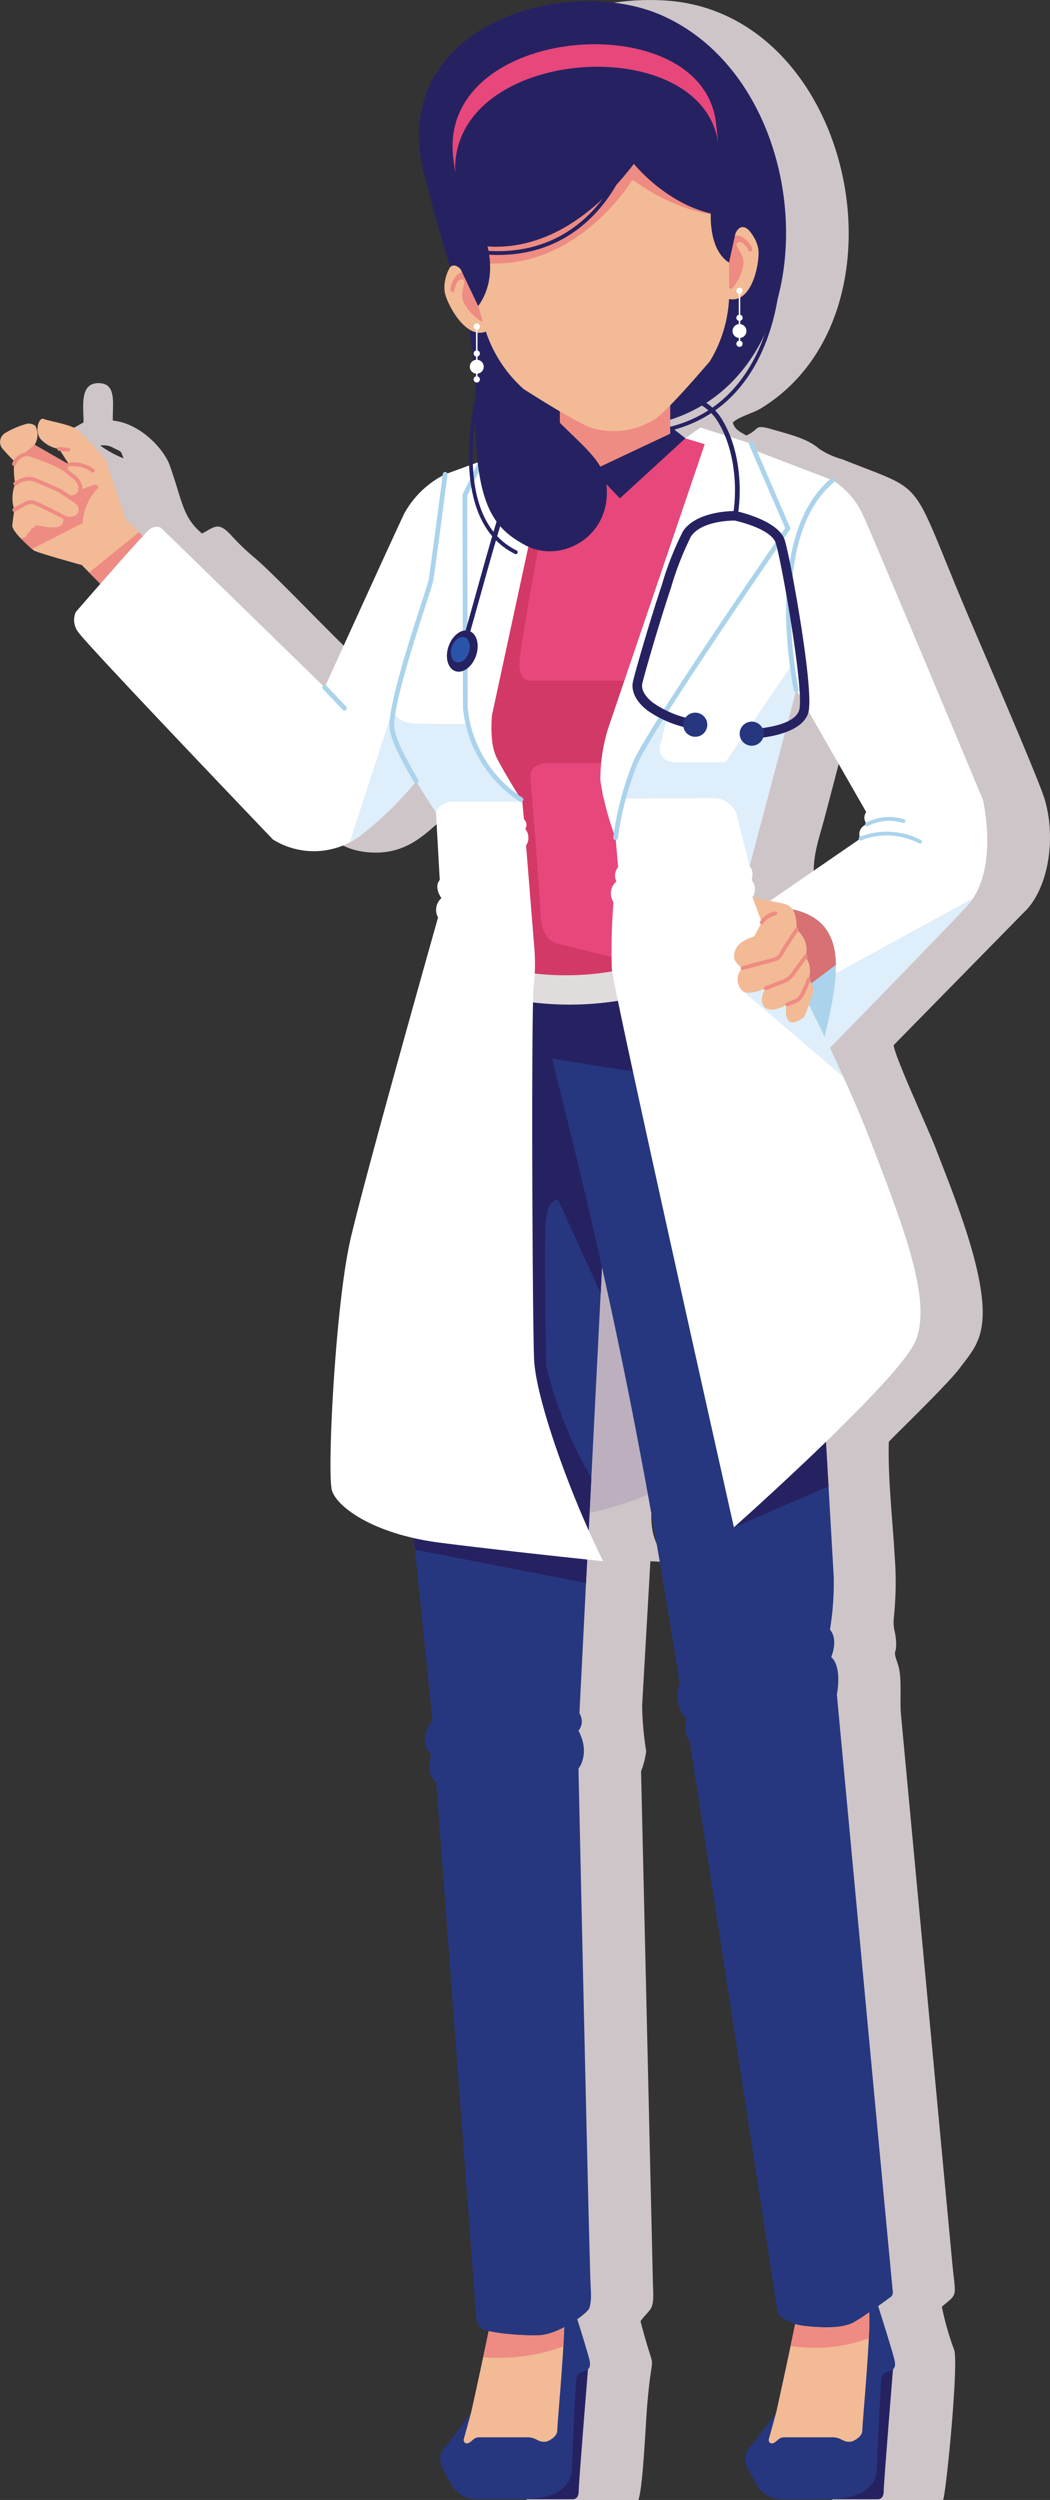 <svg xmlns="http://www.w3.org/2000/svg" width="134.261" height="319.536" viewBox="0 0 134.261 319.536">
  <rect x="0" y="0" width="134.261" height="319.536" fill="#333333" stroke="none"/>
  <g id="Group_671" data-name="Group 671" transform="translate(0)">
    <path id="Path_10575" data-name="Path 10575" d="M61.763,165.13v1.592c2.018,1.473,1.883,2.627,1.592,5.728-.542,5.753.686,6.972,6.129,8.586,3.775,1.12,2.6.812,4.848,2.846-1.224,2.635-5.055,3.565-1.95,7.231l5.254,5.869c.907,1.02,2.04,1.886,2.94,2.924l10.975,11.569c3.133,3.154,4.733,6.554,9.756,6.911,3.7.263,5.977-1.32,8-3.092,1.762-1.542,4.457-3.542,5.437-5.618a7.3,7.3,0,0,1,2.817,5.43c.156,2.769.513,10.417-.352,13.325-.618,2.075-1.094,3.965-1.7,6.021-4.945,16.861-10.086,33.877-11.125,51.254-.183,3.059-1.158,12.692.081,15.055,1.226,2.338,6.291,4.552,10.1,5.373l2.009,19.216c.691,6.554,0,3.153-.469,5.795l1.089,6.011c.681,1.525,1.539,16.907,1.716,19.26l3.465,46.322c.19,2.725-.293,3.4,1.666,4.932-.2,1.92-.842,4.278-1.28,6.331-.7,3.279-.445,3.2-2.183,5.531-1.394,1.871-2.9,3.234-2.49,4.985a16.378,16.378,0,0,0,1.384,2.65c.571.937,1.127,1.105,2,1.808h14.213c.578-1.532.911-9.35,1.1-11.726.7-8.9,1.282-3.012-.826-11.122,1.373-1.84,1.765-1.216,1.591-4.63l-1.521-65.657a10.719,10.719,0,0,0,.656-2.578,39.693,39.693,0,0,1-.517-5.869l1.055-18.405,1.923.1c-1.084-2.33-1.847-3.157-1.806-6.176,2.763-.478,4.862-1.559,7.309-2.122.411,4.03,1.528,9.01,2.226,13.14l1.616,10.115c.056,1.29-.34,2.067.041,3.385.468,1.62.65.761.867,2.746l11.153,71.072c.866,5.609.438,3.679,2.675,5.5l-2.053,10.141c-.653,2.773-4.756,5.11-4.075,7.56a17.353,17.353,0,0,0,1.347,2.683c.915,1.428.878.8,2.092,1.846h14.107c.373-.709,2-17.2,1.431-19.154a37.253,37.253,0,0,1-1.584-5.547c2.089-1.791,1.777-1.049,1.327-5.629l-6.551-70.016c-.2-2.152.2-4.831-.452-6.649-.674-1.881-.039-.965-.188-2.878-.123-1.584-.457-1.307-.228-3.428a42.415,42.415,0,0,0,.073-7.142c-.27-4.7-.9-10.287-.766-14.793.1-.232,7.465-7.27,9.083-9.453,1.373-1.851,2.7-3.162,2.9-6.3.379-6.091-3.86-16.21-5.969-21.736-.893-2.339-5.273-11.793-5.394-13.226l17.1-17.424c2.72-3.079,3.7-9.131,2.176-14.108-.853-2.781-8.406-20.168-10.183-24.4-7.174-17.073-4.746-14.579-15.643-18.948A10.209,10.209,0,0,1,158.8,166.8c-1.434-1.266-3.588-1.792-6.154-2.524-2.224-.634-1.379.015-3.155.826-.83-.5-1.456-.716-1.734-1.656.8-.764,2.572-1.181,3.621-1.824,19.826-12.15,11.824-50.524-12.153-52.113-13.516-.9-26.472,7.006-23.518,21.338.6,2.931,1.582,6.126,2.423,9,.5,1.718,1.191,2.879.776,4.431-1.355,5.06,2.28,5.618,2.875,7.988.264,1.057.561,3.885.686,5.192.287,3,.1,7.681.257,11.087-8.011,1.983-8.615,4.961-11.819,11.9-1.352,2.932-6.831,14.392-7.413,16.425-2.727-1.587-13.815-13.653-17.117-16.343a29.426,29.426,0,0,1-2.82-2.737c-1.585-1.669-1.963-1.064-3.662-.16-2.537-2.129-2.491-4.134-4.134-8.722-.751-2.1-3.79-5.371-7.273-5.715-.054-2.158.531-4.738-1.778-4.784-2.5-.049-1.964,2.959-1.964,5.011C63.892,163.938,62.59,164.568,61.763,165.13Zm8.1,2.893a13.707,13.707,0,0,1-2.991-1.638,2.579,2.579,0,0,1,1.773.346C69.676,167.232,69.446,167,69.86,168.023ZM163.68,198.3c1.282,1.475,6.174,10.42,7.565,12.876,1.608,2.841,1.431,4.688-1.355,6.621-1.935,1.342-3.915,2.654-5.875,4.008-1.556,1.075-3.661,3.18-5.06,2.308-.705-.438-.231.024-.465-.76-.994-3.341.191-6.308.957-9.2C160.865,208.8,162.234,203.418,163.68,198.3Z" transform="translate(-54.059 -109.437)" fill="#cec5c8" fill-rule="evenodd"/>
    <path id="Path_10587" data-name="Path 10587" d="M167.857,468.709h14.25a.558.558,0,0,1-.033.093H167.967Zm-39.073,0h14.363q-.016.049-.032.093H128.9Z" transform="translate(-61.488 -149.266)" fill="#cec5c8" fill-rule="evenodd"/>
    <path id="Path_10834" data-name="Path 10834" d="M162.765,148.509a.244.244,0,1,1,.487.007c0,.053-.164,18.627-16.368,20.7a.243.243,0,0,1-.06-.483C162.6,166.714,162.764,148.561,162.765,148.509Z" transform="translate(-63.465 -113.742)" fill="#262262" fill-rule="evenodd"/>
    <path id="Path_10835" data-name="Path 10835" d="M144.428,111.43c20.488,9.082,21.835,46.409-.093,52-20.23,5.156-23.3-2.189-23.3-2.189l-2.186-16.772-1.166.131c-1.376-4.136-2.557-8.6-3.621-12.624C109,112.821,132.043,105.94,144.428,111.43Z" transform="translate(-59.777 -109.455)" fill="#262262" fill-rule="evenodd"/>
    <path id="Path_10837" data-name="Path 10837" d="M140.668,146.582a7.079,7.079,0,0,1,7.058,7.058v22.812a7.058,7.058,0,1,1-14.116,0V153.64A7.079,7.079,0,0,1,140.668,146.582Z" transform="translate(-62.024 -113.555)" fill="#ee8b83" fill-rule="evenodd"/>
    <path id="Path_10838" data-name="Path 10838" d="M74.152,187.4l-4.981-4.9s-2.342-6.933-2.5-7.457a30.749,30.749,0,0,0-3.661-3.985c-.727-.672-3.7-1.131-4.321-1.4s-1.185,1.454-.445,2.517a4.054,4.054,0,0,0,2.41,1.319l1.279,1.993-4.415-2.53a2.39,2.39,0,0,0,.094-2.424,1.392,1.392,0,0,0-1.037-.269,10.981,10.981,0,0,0-2.76,1.159,1.338,1.338,0,0,0-.365,2.073,26.22,26.22,0,0,0,2.693,2.691l-.566,6.542.162,2.182s1.264,1.265,1.7,1.561,6.112,1.857,6.112,1.857l4.847,4.9S74.138,187.382,74.152,187.4Z" transform="translate(-53.098 -116.109)" fill="#f2ba95" fill-rule="evenodd"/>
    <path id="Path_10839" data-name="Path 10839" d="M73.631,187.288l-1.349-1.327-6.365,5.14,3.572,3.611s3.008-3.058,4.678-4.744C73.981,189.258,73.789,188.219,73.631,187.288Z" transform="translate(-54.519 -117.92)" fill="#ee8b83" fill-rule="evenodd"/>
    <path id="Path_10840" data-name="Path 10840" d="M62.1,175.811l-4.265-2.444L56.2,174.791l2.141,4.1L56,184.6l.053.718s.907.908,1.447,1.366l6.494-3.3a7,7,0,0,1,1.885-4.415s.188-.108.028-.35-.449-.161-2.211.521S62.1,175.811,62.1,175.811Z" transform="translate(-53.42 -116.524)" fill="#ee8b83" fill-rule="evenodd"/>
    <path id="Path_10841" data-name="Path 10841" d="M62.851,177.708a18.127,18.127,0,0,0-1.671-1.255,23.832,23.832,0,0,0-4.268-1.709,2.045,2.045,0,0,0-1.817,1.239,9.641,9.641,0,0,0,.148,2.517,5,5,0,0,0-.122,3.352s-.215,1.48-.256,1.993,1.064,1.629,1.064,1.629a1.887,1.887,0,0,0,1.561-1.077s.417-.068.471-.324c1.346.186,3.807.911,3.7-1.2,1.918.543,2.337-1.282,1.575-1.9a10.16,10.16,0,0,0-1.01-.727C63.842,180.249,63.972,178.64,62.851,177.708Z" transform="translate(-53.294 -116.675)" fill="#f2ba95" fill-rule="evenodd"/>
    <path id="Path_10842" data-name="Path 10842" d="M60.828,174.184a.244.244,0,0,1,.038-.486l1.2.1a.244.244,0,0,1-.038.486Zm1.339,1.99a.244.244,0,1,1-.084-.48,4.446,4.446,0,0,1,3.191.806.243.243,0,1,1-.271.4A3.954,3.954,0,0,0,62.167,176.174Zm.2,3.757a.244.244,0,0,1-.268.407l-1.287-.85c-.19-.085-2.4-1.078-3.175-1.373a1.9,1.9,0,0,0-1.056-.063,3.2,3.2,0,0,0-1.193.531.243.243,0,1,1-.282-.4,3.707,3.707,0,0,1,1.38-.612,2.388,2.388,0,0,1,1.325.084c.81.31,3.212,1.391,3.22,1.394h0a.186.186,0,0,1,.032.018Zm-7.123,2.019a.244.244,0,0,1-.238-.426l1.467-.821.011-.006a1.677,1.677,0,0,1,1.1-.168c.557.114,4.188,2.009,4.2,2.015a.243.243,0,0,1-.225.431c-.01-.005-3.577-1.868-4.07-1.969a1.151,1.151,0,0,0-.758.113l-.016.01Z" transform="translate(-53.296 -116.561)" fill="#ee8b83" fill-rule="evenodd"/>
    <path id="Path_10843" data-name="Path 10843" d="M57.084,185.27a.243.243,0,0,1-.28-.4,1.288,1.288,0,0,0,.28-.264,1.185,1.185,0,0,0,.176-.324.242.242,0,0,1,.181-.157s.262-.048.281-.133A.243.243,0,0,1,58,183.8c.178.025.363.057.558.09a8.363,8.363,0,0,0,1.7.174c.675-.034,1.2-.309,1.159-1.211a.243.243,0,0,1,.232-.254.24.24,0,0,1,.076.009h0a1.511,1.511,0,0,0,1.181-.05.871.871,0,0,0,.337-.355.981.981,0,0,0,.108-.463.794.794,0,0,0-.269-.605h0a9.907,9.907,0,0,0-.981-.708.243.243,0,0,1,.124-.452h0a1.332,1.332,0,0,0,.758-.2l.014-.008a.785.785,0,0,0,.3-.426,1.106,1.106,0,0,0-.012-.607,1.811,1.811,0,0,0-.6-.873h0c-.221-.184-.5-.409-.781-.625s-.591-.44-.864-.613a13.288,13.288,0,0,0-1.813-.844,22.648,22.648,0,0,0-2.376-.833,1.344,1.344,0,0,0-.878.3,1.588,1.588,0,0,0-.654.761.244.244,0,1,1-.471-.125,2.067,2.067,0,0,1,.85-1.038,1.814,1.814,0,0,1,1.254-.376,23.373,23.373,0,0,1,2.456.858,13.522,13.522,0,0,1,1.891.885c.288.182.6.41.9.637s.581.458.8.637h0a2.294,2.294,0,0,1,.755,1.114,1.585,1.585,0,0,1,.011.875,1.26,1.26,0,0,1-.493.69l-.02.014a1.509,1.509,0,0,1-.376.183c.15.108.324.239.509.389a1.275,1.275,0,0,1,.447.975,1.454,1.454,0,0,1-.159.7,1.355,1.355,0,0,1-.527.553,1.817,1.817,0,0,1-1.248.169c-.066,1.031-.757,1.36-1.62,1.4a8.656,8.656,0,0,1-1.8-.18c-.134-.023-.264-.045-.383-.064a.893.893,0,0,1-.427.264,1.627,1.627,0,0,1-.2.332A1.731,1.731,0,0,1,57.084,185.27Z" transform="translate(-53.292 -116.645)" fill="#ee8b83" fill-rule="evenodd"/>
    <path id="Path_10844" data-name="Path 10844" d="M177.865,449.229l-1.226,1.065s1.071-.02,1.071,1.466-5.5,14.333-5.5,14.333-.02.456.533.456h5.824s.731.049.731-1.007,1.2-15.756,1.2-15.756Z" transform="translate(-66.302 -147.106)" fill="#262262" fill-rule="evenodd"/>
    <path id="Path_10845" data-name="Path 10845" d="M164.16,454.383l-2.946,3.934a2.488,2.488,0,0,0-.714,2.948c.858,1.659,1.43,2.58,1.43,2.58A3.726,3.726,0,0,0,165,465.354h5.683c1.5,0,6.324-.126,6.425-3.965s.537-11.234.537-11.234.086-.909.635-1.035,1.322-.292,1.108-1.4-2.52-8.292-2.52-8.292a1.394,1.394,0,0,0-1.3-.98,9.018,9.018,0,0,0-2.916.581Z" transform="translate(-64.976 -145.911)" fill="#26377f" fill-rule="evenodd"/>
    <path id="Path_10846" data-name="Path 10846" d="M175.625,455.424c0-.986,1.127-12.738.861-15.34a6.36,6.36,0,0,0-.212-1.132l-.324-1.58c.5-2.78,1.021-5.679,1.564-8.662h-9.623c0,4.155-.1,7.7-.365,10.453-.146,1.494-2.9,13.936-2.9,13.936s-.774,2.827-.915,3.334a.668.668,0,0,0,.124.718c1.694,1.4,6.209.932,8.4.411S175.625,456.411,175.625,455.424Z" transform="translate(-65.357 -144.832)" fill="#f2ba95" fill-rule="evenodd"/>
    <path id="Path_10847" data-name="Path 10847" d="M163.129,461.53l-.143-.967.649-.166s.191.35.646.1.59-.691,1.305-.691h6.121c1.287,0,1.359.781,2.556.524s-.018,1.541-.018,1.541-5,.614-5.165.645S163.129,461.53,163.129,461.53Z" transform="translate(-65.281 -148.279)" fill="#26377f" fill-rule="evenodd"/>
    <path id="Path_10848" data-name="Path 10848" d="M134,449.229l-1.225,1.065s1.069-.02,1.069,1.466-5.5,14.333-5.5,14.333-.02.456.535.456h5.823s.732.049.732-1.007,1.2-15.756,1.2-15.756Z" transform="translate(-61.439 -147.106)" fill="#262262" fill-rule="evenodd"/>
    <path id="Path_10849" data-name="Path 10849" d="M120.291,454.383l-2.946,3.934a2.488,2.488,0,0,0-.715,2.948c.858,1.659,1.43,2.58,1.43,2.58a3.726,3.726,0,0,0,3.074,1.507h5.683c1.5,0,6.324-.126,6.425-3.965s.538-11.234.538-11.234.085-.909.634-1.035,1.322-.292,1.108-1.4-2.52-8.292-2.52-8.292a1.392,1.392,0,0,0-1.3-.98,9.018,9.018,0,0,0-2.916.581Z" transform="translate(-60.113 -145.911)" fill="#26377f" fill-rule="evenodd"/>
    <path id="Path_10850" data-name="Path 10850" d="M131.755,455.424c0-.986,1.127-12.738.861-15.34a6.282,6.282,0,0,0-.212-1.132l-.323-1.58c.5-2.78,1.02-5.679,1.564-8.662h-9.623c-.005,4.155-.1,7.7-.366,10.453-.146,1.494-2.9,13.936-2.9,13.936s-.774,2.827-.914,3.334a.666.666,0,0,0,.124.718c1.694,1.4,6.209.932,8.4.411S131.755,456.411,131.755,455.424Z" transform="translate(-60.493 -144.832)" fill="#f2ba95" fill-rule="evenodd"/>
    <path id="Path_10851" data-name="Path 10851" d="M119.26,461.53l-.144-.967.649-.166s.191.35.647.1.589-.691,1.305-.691h6.12c1.287,0,1.359.781,2.556.524s-.018,1.541-.018,1.541-5,.614-5.165.645S119.26,461.53,119.26,461.53Z" transform="translate(-60.417 -148.279)" fill="#26377f" fill-rule="evenodd"/>
    <path id="Path_10852" data-name="Path 10852" d="M116.6,313.757s8.4,20.462,39.416-1.723-16.369-36.186-25.2-27.354S116.6,313.757,116.6,313.757Z" transform="translate(-60.137 -128.567)" fill="#bcb0bf" fill-rule="evenodd"/>
    <path id="Path_10853" data-name="Path 10853" d="M111.02,267.983l-3.837,6.57,7.206,70.324s-2.086,2.262-.16,4.415c0,0-.8,2.477.642,3.446l5.134,68.6a1.877,1.877,0,0,0,.8,1.292c.742.512,5.034.916,7.321.808s5.737-2.531,6.258-3.339c0,0,.4-.592.242-2.746s-1.564-66.341-1.564-66.341,1.565-1.884,0-4.847a1.863,1.863,0,0,0,.121-2.208l3.436-67.9-8.589-26.633Z" transform="translate(-59.094 -124.956)" fill="#26377f" fill-rule="evenodd"/>
    <path id="Path_10854" data-name="Path 10854" d="M111.223,267.983l-2.205,3.775.663,25.187,2.673,26.083,21.878,4.269.681-13.462a52.669,52.669,0,0,1-5.763-14.3s-.323-15.724-.053-18.578,1.561-2.638,1.561-2.638l5.445,11.97.721-14.234-8.589-26.633Z" transform="translate(-59.297 -124.956)" fill="#262262" fill-rule="evenodd"/>
    <path id="Path_10855" data-name="Path 10855" d="M133.194,260.587l-3.6-11.163-8.323,9.081C125.063,259.2,129.138,259.922,133.194,260.587Z" transform="translate(-60.656 -124.956)" fill="#262262" fill-rule="evenodd"/>
    <path id="Path_10856" data-name="Path 10856" d="M129.841,250.524c8.533,32.942,13.327,55.025,18.675,89.045a4.555,4.555,0,0,0,.882,4.632s-.521,1.776.4,2.746l11.271,73.232a5.682,5.682,0,0,0,3.17,1.509c2.006.269,4.975.376,6.339-.325s4.974-3.392,4.974-3.392a.789.789,0,0,0,.212-.659c-.06-.4-7.15-76.3-7.15-76.3s.723-3.5-.721-4.792c0,0,.962-2.209-.161-3.5a37.051,37.051,0,0,0,.482-6.73c-.161-2.908-3.049-52.88-3.209-54.279s.721-9.351.721-9.351l-9.466-17.736Z" transform="translate(-61.606 -124.423)" fill="#26377f" fill-rule="evenodd"/>
    <path id="Path_10857" data-name="Path 10857" d="M170.742,321.958l-.535-9.209-7.715,2.425-1.077,4.523-2.771,7.5Z" transform="translate(-64.799 -131.976)" fill="#262262" fill-rule="evenodd"/>
    <path id="Path_10858" data-name="Path 10858" d="M129.841,250.829q1.23,4.743,2.359,9.207c10.934,1.836,22.065,3.36,27.368,3.034,10.259-.63-4.821-12.311-14.267-15.7Z" transform="translate(-61.606 -124.729)" fill="#262262" fill-rule="evenodd"/>
    <path id="Path_10859" data-name="Path 10859" d="M131.513,174.119c0,1.317,1.139,2.6,2.795,3.372l.72-1.008.727-.052,1.777.659.915,1.077-.009.028c2.759-.268,5.642-2.034,7.191-6.414l8.761,2.663-7.863,64.51L140.5,240.89s-10.47,1.783-17.123,0l-2.747-.915-1.83-22.886-3.554-6.785s-1.186-1.131-.055-5.115S119.6,192.8,119.6,192.8l1.831-15.94,10.08-3.877Z" transform="translate(-59.927 -116.348)" fill="#e7477b" fill-rule="evenodd"/>
    <path id="Path_10860" data-name="Path 10860" d="M142.2,240.51l-1.706.549s-10.47,1.783-17.123,0l-2.747-.915-1.83-22.886-3.554-6.785s-1.186-1.131-.055-5.115,4.415-12.386,4.415-12.386l1.831-15.94,9.7-3.729c-1.286,7.246-4.555,24.948-4.76,27.488-.242,3.015,1.4,2.719,1.4,2.719h14.27l-1.1,10.554H129.952c-2.37,0-2.21,1.722-2.21,1.722s1.186,14.271,1.294,17.609,2.047,3.715,2.047,3.715l8.508,2.1S140.787,239.781,142.2,240.51Z" transform="translate(-59.927 -116.517)" fill="#d33967" fill-rule="evenodd"/>
    <path id="Path_10861" data-name="Path 10861" d="M111.206,177.613a12.143,12.143,0,0,0-5.228,5.006C104.416,185.9,95.8,204.858,95.8,204.858L74.907,184.5s-.646-.539-1.561.215-9.37,10.5-9.37,10.5A2.506,2.506,0,0,0,64.3,197.8c.969,1.508,24.877,26.493,24.877,26.493a9.9,9.9,0,0,0,11.524-.753,44.666,44.666,0,0,0,9.046-9.693Z" transform="translate(-54.281 -116.995)" fill="#fff" fill-rule="evenodd"/>
    <path id="Path_10862" data-name="Path 10862" d="M103.383,227.766a11.325,11.325,0,0,0,1.709-1.13,44.666,44.666,0,0,0,9.046-9.693l.278-6.9-1.552-4.524-3.7,4.452Z" transform="translate(-58.672 -120.088)" fill="#deeefa" fill-rule="evenodd"/>
    <path id="Path_10863" data-name="Path 10863" d="M171.642,178.477a10.282,10.282,0,0,1,3.838,4.376c1.4,3.016,15.372,36.474,15.372,36.474s2.154,9.047-2.046,13.57-19.816,20.462-19.816,20.462l-7.012-19.989,13.2-9.089a1.3,1.3,0,0,1,.862-1.831,1.2,1.2,0,0,1-.108-1.562l-8.955-15.629S160.458,182.8,171.642,178.477Z" transform="translate(-65.168 -117.091)" fill="#fff" fill-rule="evenodd"/>
    <path id="Path_10864" data-name="Path 10864" d="M190.248,238.584a7.691,7.691,0,0,1-.767.977c-4.2,4.524-19.816,20.462-19.816,20.462l-1.607-4.581,4.648-7.271Z" transform="translate(-65.843 -123.754)" fill="#deeefa" fill-rule="evenodd"/>
    <path id="Path_10865" data-name="Path 10865" d="M170.042,259.1l-.732.749a1.25,1.25,0,0,1-.445-.094l-6.739-19.212a7.323,7.323,0,0,1,.422-.755C175.825,239.529,171.943,250.01,170.042,259.1Z" transform="translate(-65.185 -123.887)" fill="#abd3ec" fill-rule="evenodd"/>
    <path id="Path_10866" data-name="Path 10866" d="M165.7,239.933c5.116.639,6.663,3.509,6.724,7.29l-3.889,2.927.021,1.369s-1.228-2.426-.963-2.562-2.1-1.076-2.261-1.615S165.7,239.943,165.7,239.933Z" transform="translate(-65.536 -123.904)" fill="#d77174" fill-rule="evenodd"/>
    <path id="Path_10867" data-name="Path 10867" d="M120.474,251.015a39.507,39.507,0,0,0,23.047.862c12.17-3.446-.216-3.985-.216-3.985a35.452,35.452,0,0,1-17.07.916Z" transform="translate(-60.568 -124.786)" fill="#e0dcdc" fill-rule="evenodd"/>
    <path id="Path_10868" data-name="Path 10868" d="M153.282,171.66l-12.869,37.853a22.247,22.247,0,0,0-.97,6.57,37.1,37.1,0,0,0,1.939,7.323l.323,3.77a1.671,1.671,0,0,0-.215,1.831,2,2,0,0,0-.377,2.639,79.28,79.28,0,0,0-.216,8.506c.215,2.8,15.616,71.4,15.616,71.4s21.323-18.954,23.263-23.909-1.078-13.354-6.031-26.062S158.881,231,158.881,231a1.74,1.74,0,0,0-.108-2.153s.377-1.239-.269-1.777l5.977-22.564s-4.171-19.46,4.66-26.783Z" transform="translate(-62.668 -116.335)" fill="#fff" fill-rule="evenodd"/>
    <path id="Path_10869" data-name="Path 10869" d="M172.768,262.279c-2.293-5.041-4.871-10.19-7.015-14.333-1.769-.878-3.068-1.487-3.068-1.487l-2.871,4.763Z" transform="translate(-64.928 -124.627)" fill="#deeefa" fill-rule="evenodd"/>
    <path id="Path_10870" data-name="Path 10870" d="M139.715,221.352c.05.243.1.488.163.737,2.422.054,11.437-.048,13.847-.048a3.157,3.157,0,0,1,3.284,2.477l1.528,6.24,5.977-22.564s-.268-1.253-.525-3.24l-8.542,12.509h-6.193c-3.068,0-1.992-2.692-1.992-2.692l1.095-4.707-6.588,4.922S140.483,219.577,139.715,221.352Z" transform="translate(-62.7 -120.026)" fill="#deeefa" fill-rule="evenodd"/>
    <path id="Path_10871" data-name="Path 10871" d="M128.714,173.291l-7.442,34.461s-.431,3.446.538,5.385,3.339,5.708,3.339,5.708l.215,2.262a.954.954,0,0,1,.162,1.238,1.749,1.749,0,0,1,.108,2.1l1.022,12.708a25.515,25.515,0,0,1-.053,5.331c-.323,3.339-.161,42.431.053,47.6s4.74,17.662,8.833,25.847c0,0-12.493-1.293-20.894-2.37s-13.138-4.523-13.784-6.677.429-23.693,2.369-32.093,11.2-41.14,11.2-41.14a2.005,2.005,0,0,1,.431-2.476s-1.023-1.347-.215-2.316l-.485-8.669s-5.062-7.431-5.6-10.555,4.738-17.878,4.953-19.063S115.292,177,115.292,177l13.422-4.9Z" transform="translate(-58.366 -116.384)" fill="#fff" fill-rule="evenodd"/>
    <path id="Path_10872" data-name="Path 10872" d="M122.166,213.285a9.617,9.617,0,0,0,.622,4.234c.969,1.939,3.339,5.708,3.339,5.708h-8.982a2.285,2.285,0,0,0-2.058,1.345s-5.062-7.431-5.6-10.555a8.007,8.007,0,0,1,.16-2.384c.008.039.325,1.516,2.813,1.616C113.831,213.306,118.336,213.3,122.166,213.285Z" transform="translate(-59.345 -120.766)" fill="#deeefa" fill-rule="evenodd"/>
    <path id="Path_10873" data-name="Path 10873" d="M150.308,172.269l1.9-1.38,6.516,2.073,4.685,10.823s-17.553,25.415-19.493,29.938a39.729,39.729,0,0,0-2.537,9.6l-.063-.171A35.614,35.614,0,0,1,139.443,216a22.247,22.247,0,0,1,.97-6.57l12.377-36.4Z" transform="translate(-62.668 -116.25)" fill="#fff" fill-rule="evenodd"/>
    <path id="Path_10874" data-name="Path 10874" d="M122.056,175.315l-2.1,4.346.053,27.193a15.861,15.861,0,0,0,7.122,11.729c-.551-.886-2.282-3.661-3.174-5.447s-.538-5.385-.538-5.385l7.394-34.235,1.135-.437-1.087-.979Z" transform="translate(-60.509 -116.384)" fill="#fff" fill-rule="evenodd"/>
    <path id="Path_10875" data-name="Path 10875" d="M161.015,238.4l3.87.811a1.935,1.935,0,0,1,1.448,1.045,6.373,6.373,0,0,1,.34,2.326,3.237,3.237,0,0,1,1.139,3.437,3.292,3.292,0,0,1,.4,2.894,2.086,2.086,0,0,1,.552,1.656,29.145,29.145,0,0,1-1.077,3.043,2.619,2.619,0,0,1-1.44.794c-.982.216-1.13-1.682-.781-2.274,0,0-1.535.942-2.558.552s-.693-2-.191-2.636c0,0-2.258,1.062-3.033.286a2,2,0,0,1,.06-2.859s-1.158-.674-1.077-1.562.413-1.807,2.557-2.476l.982-1.8Z" transform="translate(-64.801 -123.733)" fill="#f2ba95" fill-rule="evenodd"/>
    <path id="Path_10876" data-name="Path 10876" d="M165.348,249.555l0,0Zm-2.437.944,2.411-.932.026-.012a3.129,3.129,0,0,0,1.176-.986c.415-.606,1.584-2.177,1.587-2.181a.244.244,0,1,0-.393-.288s-1.173,1.575-1.6,2.194a2.646,2.646,0,0,1-.977.82l-2.409.931a.243.243,0,1,0,.175.454Zm-3-2.565a.244.244,0,0,1-.124-.472l3.984-1.061h0a1.3,1.3,0,0,0,.837-.656c.329-.659,1.956-3.067,1.961-3.074a.243.243,0,0,1,.4.273c0,.007-1.612,2.386-1.928,3.019a1.8,1.8,0,0,1-1.154.911Zm2.622-5.977a.243.243,0,1,1-.445-.2,2.811,2.811,0,0,1,1.895-1.284.243.243,0,1,1,.13.469C162.827,241.306,162.537,241.955,162.536,241.957Zm3.132,10.623a.243.243,0,1,1-.189-.448l1.184-.5a2.391,2.391,0,0,0,.532-.538,13.9,13.9,0,0,0,.894-2.035.244.244,0,0,1,.461.161,14.339,14.339,0,0,1-.965,2.166,2.806,2.806,0,0,1-.665.663h0a.3.3,0,0,1-.04.022Z" transform="translate(-64.906 -123.963)" fill="#ee8b83" fill-rule="evenodd"/>
    <path id="Path_10877" data-name="Path 10877" d="M158.654,173.3a.3.3,0,0,1,.558-.241l4.685,10.823a.3.3,0,0,1-.028.293h0c-.051.073-17.536,25.391-19.463,29.885a39.348,39.348,0,0,0-2.514,9.513.3.3,0,0,1-.605-.068,39.974,39.974,0,0,1,2.561-9.683c1.87-4.365,18.05-27.859,19.426-29.854Z" transform="translate(-62.874 -116.47)" fill="#abd3ec" fill-rule="evenodd"/>
    <path id="Path_10878" data-name="Path 10878" d="M121.743,175.545a.3.3,0,1,1,.549.265l-2.073,4.284.053,27.105a15.507,15.507,0,0,0,6.982,11.489.3.3,0,1,1-.327.513,16.154,16.154,0,0,1-7.263-11.969v-.017l-.053-27.174a.3.3,0,0,1,.029-.151Z" transform="translate(-60.471 -116.746)" fill="#abd3ec" fill-rule="evenodd"/>
    <path id="Path_10879" data-name="Path 10879" d="M167.743,205.16a.3.3,0,1,1-.6.124c-.012-.056-4.21-19.638,4.763-27.081a.305.305,0,0,1,.389.47C163.611,185.878,167.732,205.105,167.743,205.16Z" transform="translate(-65.632 -117.053)" fill="#abd3ec" fill-rule="evenodd"/>
    <path id="Path_10880" data-name="Path 10880" d="M112.777,216.611a.3.3,0,0,1-.522.31c-.684-1.15-1.389-2.4-1.951-3.557a12.892,12.892,0,0,1-1.156-3.1c-.417-2.424,2.485-11.407,4.039-16.216.505-1.564.866-2.682.916-2.952.213-1.178,1.824-13.52,1.828-13.556a.3.3,0,1,1,.6.079c0,.035-1.616,12.394-1.833,13.584-.058.316-.423,1.448-.934,3.031-1.537,4.759-4.41,13.65-4.018,15.926a12.358,12.358,0,0,0,1.1,2.94C111.417,214.257,112.11,215.49,112.777,216.611Z" transform="translate(-59.307 -116.957)" fill="#abd3ec" fill-rule="evenodd"/>
    <path id="Path_10881" data-name="Path 10881" d="M133.471,173.058l4.242,3.444-2.5,2.826-2.855-5.839,1.118-1.067Z" transform="translate(-61.884 -116.419)" fill="#262262" fill-rule="evenodd"/>
    <path id="Path_10882" data-name="Path 10882" d="M138.381,176.313l9.874-4.651v-.936l1.938,1.525-8.38,7.683Z" transform="translate(-62.553 -116.231)" fill="#262262" fill-rule="evenodd"/>
    <path id="Path_10885" data-name="Path 10885" d="M177.787,228.027a5.869,5.869,0,0,1,4.457-.384.244.244,0,0,0,.133-.469,6.381,6.381,0,0,0-4.844.437.244.244,0,1,0,.253.416Zm-.886,1.844a.244.244,0,0,1-.2-.443,9.491,9.491,0,0,1,7.846.4.244.244,0,0,1-.212.439A8.98,8.98,0,0,0,176.9,229.871Z" transform="translate(-66.785 -122.459)" fill="#abd3ec" fill-rule="evenodd"/>
    <path id="Path_10886" data-name="Path 10886" d="M99.536,208.427a.3.3,0,0,1,.442-.42l2.522,2.655a.3.3,0,0,1-.441.421Z" transform="translate(-58.237 -120.354)" fill="#abd3ec" fill-rule="evenodd"/>
    <path id="Path_10887" data-name="Path 10887" d="M124.914,447.884a23.434,23.434,0,0,0,7.92-1.458c.051-.884.091-1.714.112-2.442a8.065,8.065,0,0,1-3.109,1.026,28.267,28.267,0,0,1-3.284-.085,22.977,22.977,0,0,1-3.268-.445c-.213,1.036-.457,2.194-.7,3.349C123.328,447.876,124.109,447.9,124.914,447.884Z" transform="translate(-60.801 -146.525)" fill="#ee8b83" fill-rule="evenodd"/>
    <path id="Path_10888" data-name="Path 10888" d="M167.375,443.336c-.17.844-.371,1.811-.583,2.817a22.968,22.968,0,0,0,2.738.215,19.879,19.879,0,0,0,7.267-1.209c.068-1.39.1-2.576.057-3.315a23.891,23.891,0,0,1-2.177,1.384,8.692,8.692,0,0,1-3.7.526,23.508,23.508,0,0,1-2.638-.2A5.753,5.753,0,0,1,167.375,443.336Z" transform="translate(-65.702 -146.288)" fill="#ee8b83" fill-rule="evenodd"/>
    <path id="Path_10889" data-name="Path 10889" d="M120.554,153.854a42.171,42.171,0,0,1,.821,9.894c-.38,14.6,1.9,17.922,6.42,20.326s11.186-1.139,10.3-7.983c-.714-5.512-11.052-8.4-12.356-20.043C123.636,157.518,121.766,155.808,120.554,153.854Z" transform="translate(-60.576 -114.361)" fill="#262262" fill-rule="evenodd"/>
    <path id="Path_10890" data-name="Path 10890" d="M156.5,143.441s1.225-1.789,2.234-1.849,2.569,1.88,2.676,3.511-.92,7.509-4.516,5.885S156.5,143.441,156.5,143.441Z" transform="translate(-64.416 -113.001)" fill="#f2ba95" fill-rule="evenodd"/>
    <path id="Path_10891" data-name="Path 10891" d="M155.561,145.627a.367.367,0,0,0-.008.432.2.2,0,0,0,.31.005s1.641,4.819,2.258,3.934a6.084,6.084,0,0,0,1.391-3.051c.117-1.3-1.177-2.286-.823-2.675.337-.372.824.054.869.1l0,0h0a3.31,3.31,0,0,1,.618.854.2.2,0,0,0,.33.069.374.374,0,0,0,.086-.428c0-.005-.854-1.8-2.226-1.527C157.058,143.6,155.565,145.622,155.561,145.627Z" transform="translate(-64.449 -113.192)" fill="#ee8b83" fill-rule="evenodd"/>
    <path id="Path_10892" data-name="Path 10892" d="M121.268,148.1s-1.714-1.327-2.692-1.074-1.869,2.577-1.471,4.162,3.18,6.865,6.1,4.216S121.268,148.1,121.268,148.1Z" transform="translate(-60.183 -113.601)" fill="#f2ba95" fill-rule="evenodd"/>
    <path id="Path_10893" data-name="Path 10893" d="M122.9,149.876a.367.367,0,0,1,.14.409.2.2,0,0,1-.294.1h0s-.084,5.089-.942,4.437a6.084,6.084,0,0,1-2.26-2.476c-.511-1.2.419-2.537-.037-2.8-.434-.25-.767.3-.8.357v0h0a3.3,3.3,0,0,0-.325,1,.2.2,0,0,1-.293.167.377.377,0,0,1-.214-.381c0-.005.262-1.975,1.651-2.136C120.853,148.407,122.894,149.872,122.9,149.876Z" transform="translate(-60.279 -113.773)" fill="#ee8b83" fill-rule="evenodd"/>
    <path id="Path_10894" data-name="Path 10894" d="M133.62,120.9c20.534-2.747,19.892,13.65,20,26.779a17.081,17.081,0,0,1-2.474,9.167s-5.02,5.93-6.858,7.289a9.864,9.864,0,0,1-8.292,1.232c-2.153-.766-8.681-4.978-8.681-4.978a17.085,17.085,0,0,1-5.033-8.051C118.559,139.745,113.174,124.243,133.62,120.9Z" transform="translate(-60.376 -110.674)" fill="#f2ba95" fill-rule="evenodd"/>
    <path id="Path_10895" data-name="Path 10895" d="M119.953,144.844c-.208-.877-.4-1.752-.558-2.622,2.688-4.459,16.971-12.044,21.061-12.162,5.6-.162,10.877,2.907,11.523,3.715s1,5.514,1,5.514-5.145.087-11.661-4.6c0,0-6.946,11.632-19.062,10.663A6.759,6.759,0,0,1,119.953,144.844Z" transform="translate(-60.448 -111.722)" fill="#ee8b83" fill-rule="evenodd"/>
    <path id="Path_10904" data-name="Path 10904" d="M118.172,140.9s11.377,5.97,23.194-9.459c0,0,5.887,7.389,13.976,6.65l-3.156-8.982a7.6,7.6,0,0,1-.158-.977c-2.972-13.926-34.428-11.466-33.506,4.635a7.928,7.928,0,0,1,.088.928Z" transform="translate(-60.312 -110.5)" fill="#262262" fill-rule="evenodd"/>
    <path id="Path_10905" data-name="Path 10905" d="M152.188,128.747l-.323-2.875c-1.712-15.285-35.835-12.723-33.577,4.586l.232,1.779C117.814,115.925,150.512,113.791,152.188,128.747Z" transform="translate(-60.314 -110.142)" fill="#e7477b" fill-rule="evenodd"/>
    <path id="Path_10906" data-name="Path 10906" d="M122.129,143.02s2.25,5.065-.706,9.156l-2.242-4.7s-.71-.862-1.331-.29l.5-1.662.337-3.446Z" transform="translate(-60.276 -113.055)" fill="#262262" fill-rule="evenodd"/>
    <path id="Path_10907" data-name="Path 10907" d="M155.386,138.867s-.733,5.466,2.259,7.4l.811-3.689s.542-1.512,1.672-.514l-.191-2.623Z" transform="translate(-64.429 -112.699)" fill="#262262" fill-rule="evenodd"/>
    <path id="Path_10908" data-name="Path 10908" d="M140.34,132.691a.243.243,0,1,1,.461.155c-.012.037-4.37,13.327-19.052,11.581a.244.244,0,0,1,.057-.485C136.094,145.642,140.328,132.728,140.34,132.691Z" transform="translate(-60.685 -111.996)" fill="#262262" fill-rule="evenodd"/>
    <path id="Path_10909" data-name="Path 10909" d="M121.441,166.27a.244.244,0,1,1,.473.118c-.011.044-3.942,15.413,4.711,19.686a.244.244,0,1,1-.215.437C117.4,182.063,121.43,166.315,121.441,166.27Z" transform="translate(-60.574 -115.717)" fill="#262262" fill-rule="evenodd"/>
    <path id="Path_10910" data-name="Path 10910" d="M159.395,151.593a.4.4,0,1,0-.4-.4A.405.405,0,0,0,159.395,151.593Z" transform="translate(-64.837 -114.021)" fill="#fff" fill-rule="evenodd"/>
    <path id="Path_10911" data-name="Path 10911" d="M159.395,155.471a.4.4,0,1,0-.4-.4A.4.4,0,0,0,159.395,155.471Z" transform="translate(-64.837 -114.451)" fill="#fff" fill-rule="evenodd"/>
    <path id="Path_10912" data-name="Path 10912" d="M159.395,159.2a.4.4,0,1,0-.4-.4A.405.405,0,0,0,159.395,159.2Z" transform="translate(-64.837 -114.863)" fill="#fff" fill-rule="evenodd"/>
    <path id="Path_10913" data-name="Path 10913" d="M159.334,157.8a.888.888,0,1,0-.888-.888A.89.89,0,0,0,159.334,157.8Z" transform="translate(-64.777 -114.602)" fill="#fff" fill-rule="evenodd"/>
    <path id="Path_10914" data-name="Path 10914" d="M159.341,151.228a.093.093,0,1,1,.186,0v6.76a.093.093,0,0,1-.186,0Z" transform="translate(-64.876 -114.06)" fill="#fff" fill-rule="evenodd"/>
    <path id="Path_10915" data-name="Path 10915" d="M121.611,156.722a.4.4,0,1,0-.4-.4A.4.4,0,0,0,121.611,156.722Z" transform="translate(-60.649 -114.589)" fill="#fff" fill-rule="evenodd"/>
    <path id="Path_10916" data-name="Path 10916" d="M121.611,160.6a.4.4,0,1,0-.4-.4A.4.4,0,0,0,121.611,160.6Z" transform="translate(-60.649 -115.019)" fill="#fff" fill-rule="evenodd"/>
    <path id="Path_10917" data-name="Path 10917" d="M121.611,164.325a.4.4,0,1,0-.4-.4A.4.4,0,0,0,121.611,164.325Z" transform="translate(-60.649 -115.432)" fill="#fff" fill-rule="evenodd"/>
    <path id="Path_10918" data-name="Path 10918" d="M121.55,162.932a.889.889,0,1,0-.888-.888A.89.89,0,0,0,121.55,162.932Z" transform="translate(-60.588 -115.17)" fill="#fff" fill-rule="evenodd"/>
    <path id="Path_10919" data-name="Path 10919" d="M121.556,156.357a.093.093,0,0,1,.187,0v6.76a.093.093,0,1,1-.187,0Z" transform="translate(-60.687 -114.628)" fill="#fff" fill-rule="evenodd"/>
    <path id="Path_10920" data-name="Path 10920" d="M128.9,170.843c-2.872,6.556-4.977,14.124-6.959,21.258-.6,2.143-1.182,4.248-1.781,6.3a.3.3,0,1,1-.584-.17c.589-2.015,1.178-4.135,1.778-6.294,2.039-7.332,4.2-15.122,7.2-21.828Z" transform="translate(-60.466 -116.163)" fill="#262262" fill-rule="evenodd"/>
    <path id="Path_10921" data-name="Path 10921" d="M120.226,200.132c-.969-.337-2.154.541-2.646,1.96s-.1,2.842.864,3.178,2.154-.541,2.646-1.961S121.2,200.468,120.226,200.132Z" transform="translate(-60.223 -119.483)" fill="#262262" fill-rule="evenodd"/>
    <path id="Path_10922" data-name="Path 10922" d="M119.7,201.043c-.6-.206-1.324.333-1.627,1.206s-.064,1.746.532,1.953,1.324-.333,1.626-1.206S120.295,201.251,119.7,201.043Z" transform="translate(-60.286 -119.587)" fill="#2a54a8" fill-rule="evenodd"/>
    <path id="Path_10923" data-name="Path 10923" d="M159.945,211.931a.608.608,0,1,1-.07-1.214c.013,0,4.882-.267,5.5-2.382.27-.92-.037-4.155-.549-7.845-.776-5.6-2.025-12.178-2.452-13.5-.575-1.777-4.706-2.751-5.241-2.871-.525,0-4.272.056-5.6,2.037a39.551,39.551,0,0,0-2.53,6.476c-1.7,5.121-3.483,11.363-3.692,12.341-.141.661.243,1.554,1.383,2.436a12.854,12.854,0,0,0,4.925,2.072.608.608,0,1,1-.275,1.185,14.018,14.018,0,0,1-5.4-2.294c-1.565-1.209-2.061-2.571-1.83-3.655.213-.993,2.014-7.305,3.727-12.468a39.366,39.366,0,0,1,2.677-6.77c1.749-2.612,6.4-2.579,6.669-2.576a.676.676,0,0,1,.132.013c.015,0,5.378,1.13,6.208,3.7.439,1.357,1.713,8.038,2.5,13.707.532,3.838.837,7.253.512,8.357C165.684,211.622,159.961,211.93,159.945,211.931Z" transform="translate(-63.184 -117.582)" fill="#262262" fill-rule="evenodd"/>
    <path id="Path_10924" data-name="Path 10924" d="M158.471,181.747a.3.3,0,0,1-.6-.1c.691-4.211-.042-8.772-1.753-11.674a6.278,6.278,0,0,0-2.506-2.537,3.987,3.987,0,0,0-.5-.2l-.333-.715a4.364,4.364,0,0,1,1.1.373,6.883,6.883,0,0,1,2.761,2.776C158.419,172.682,159.184,177.4,158.471,181.747Z" transform="translate(-64.149 -115.765)" fill="#262262" fill-rule="evenodd"/>
    <path id="Path_10925" data-name="Path 10925" d="M152.887,214.968a1.542,1.542,0,1,0-1.542-1.542A1.545,1.545,0,0,0,152.887,214.968Z" transform="translate(-63.99 -120.794)" fill="#26377f" fill-rule="evenodd"/>
    <path id="Path_10926" data-name="Path 10926" d="M161.01,216.256a1.541,1.541,0,1,0-1.541-1.542A1.545,1.545,0,0,0,161.01,216.256Z" transform="translate(-64.89 -120.937)" fill="#26377f" fill-rule="evenodd"/>
  </g>
</svg>
